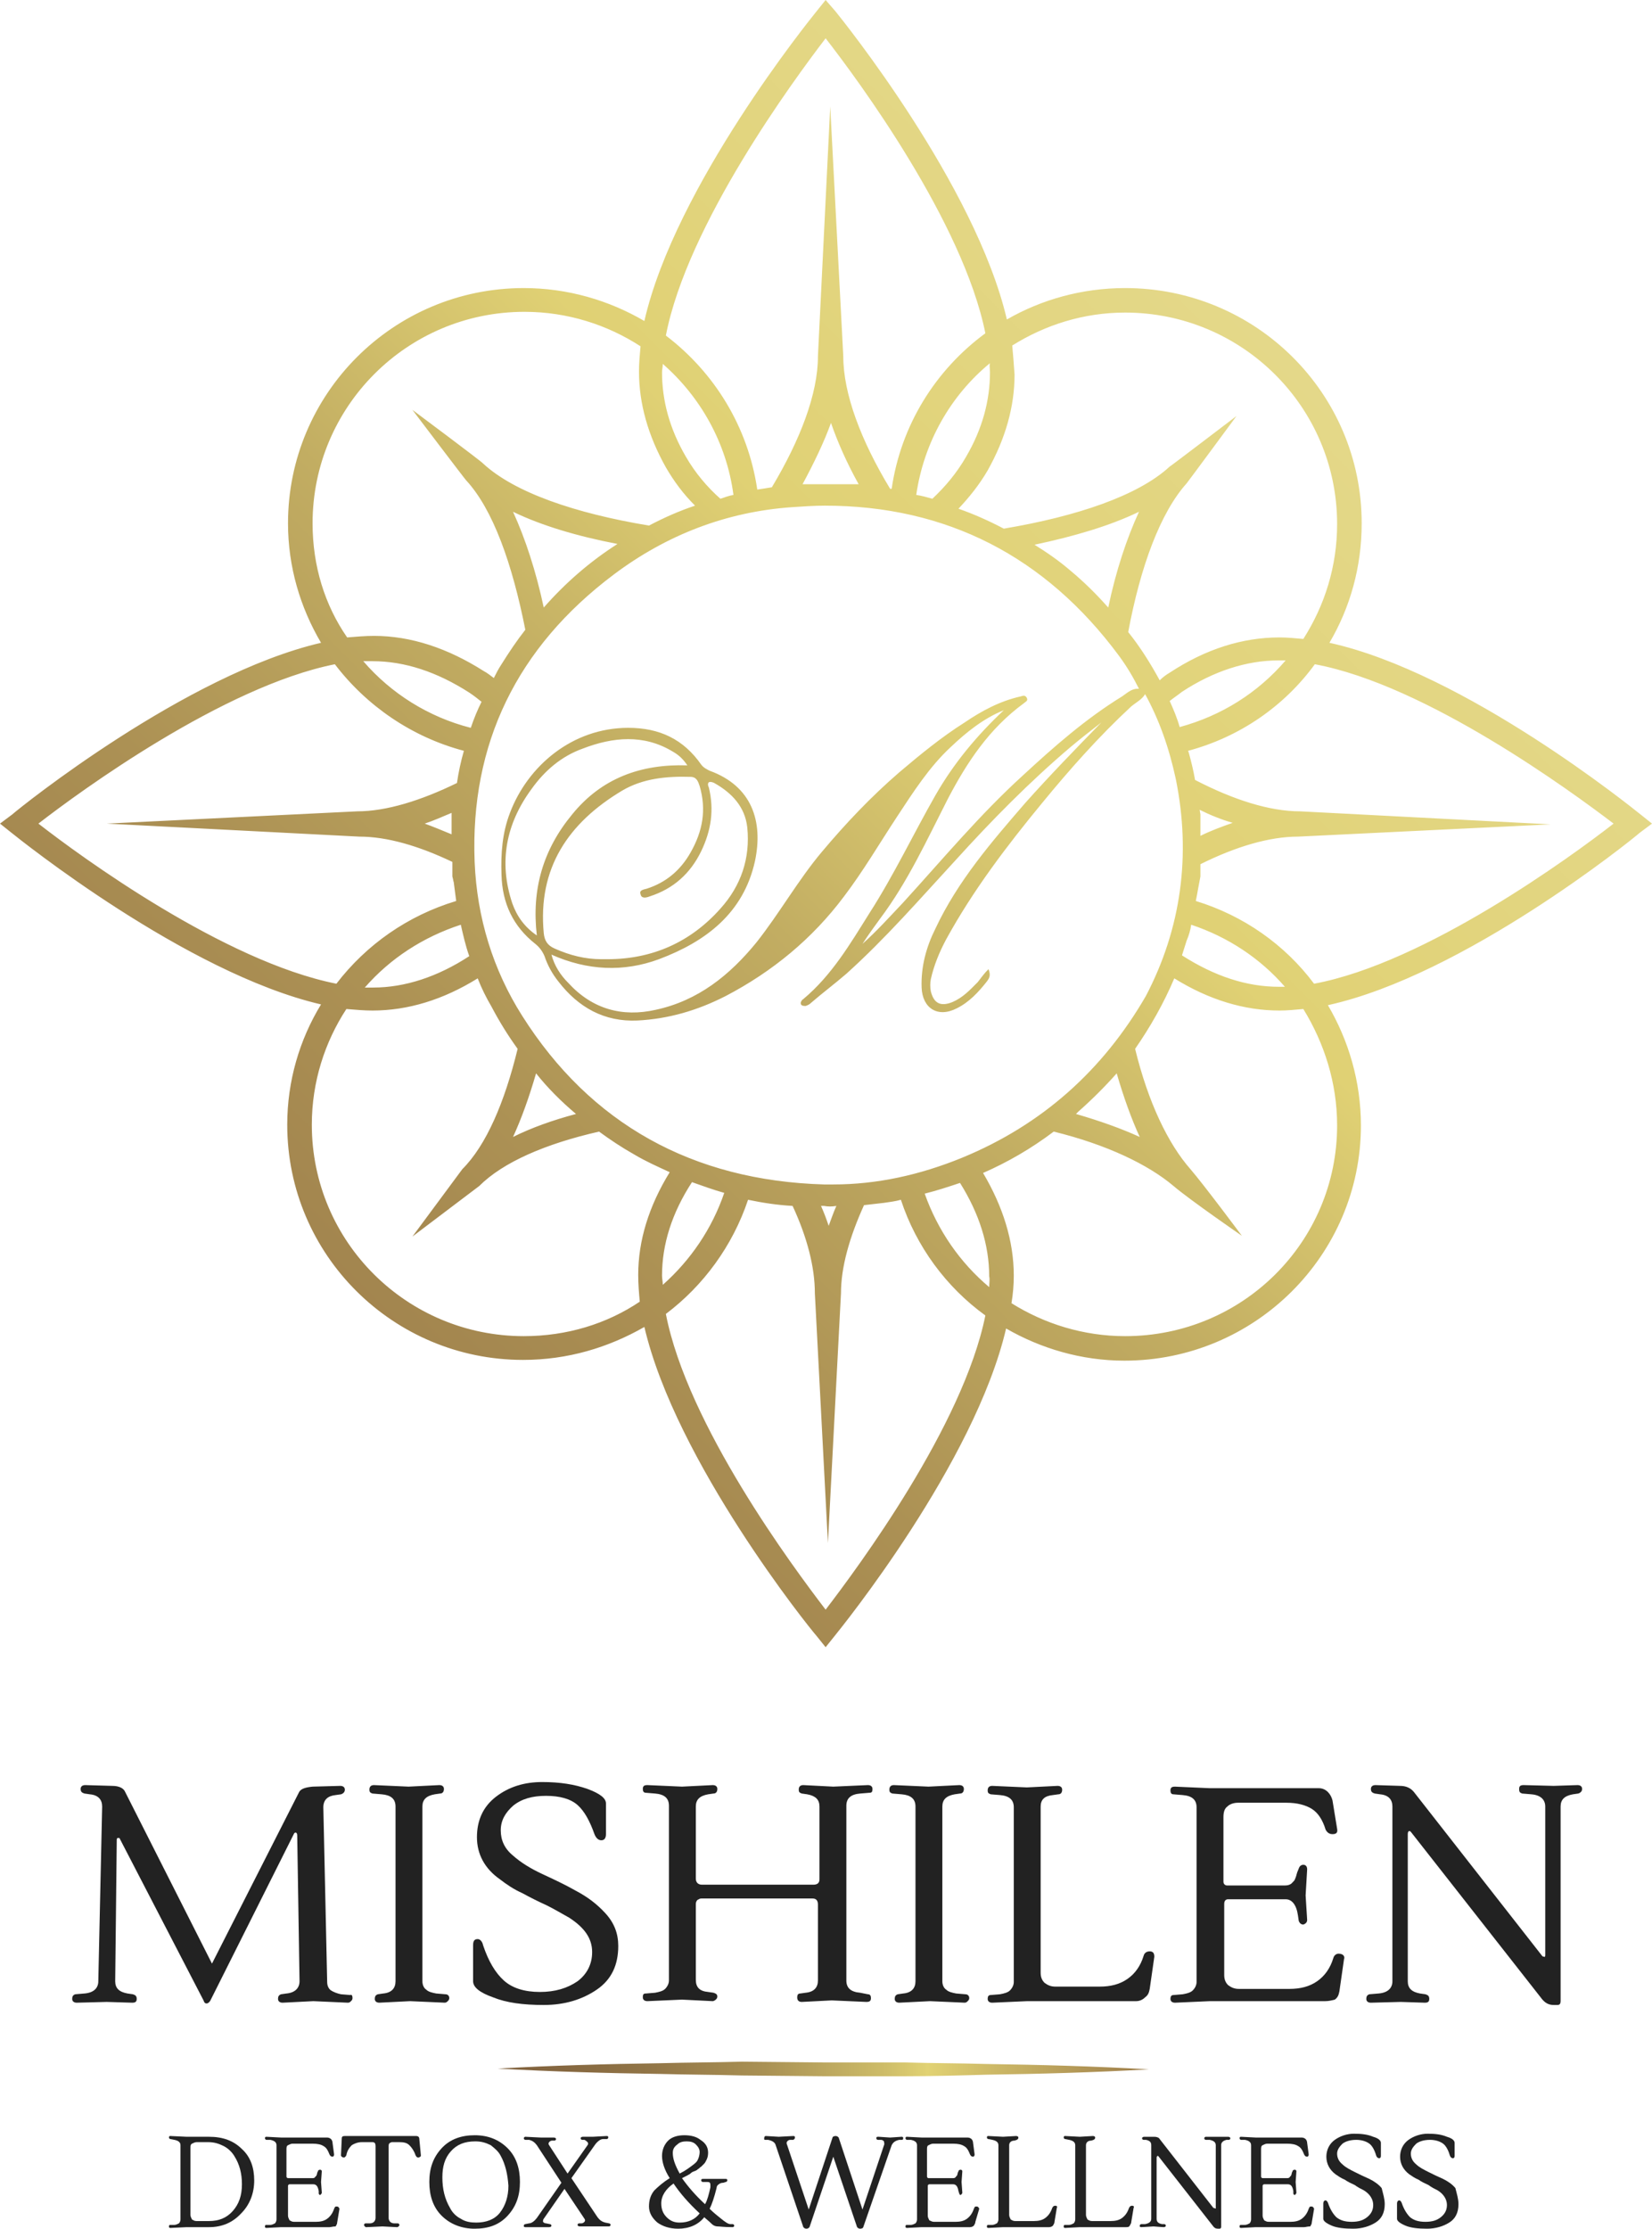 <svg width="109" height="147" viewBox="0 0 109 147" fill="none" xmlns="http://www.w3.org/2000/svg">
<path d="M23.259 131.789C23.259 131.89 23.209 131.941 23.158 131.991C23.108 132.042 23.057 132.093 22.955 132.093L20.675 131.991L18.648 132.093C18.445 132.093 18.344 131.991 18.344 131.84C18.344 131.688 18.395 131.587 18.547 131.537L18.901 131.486C19.459 131.436 19.763 131.132 19.763 130.678L19.611 121.076C19.611 120.925 19.56 120.874 19.51 120.874C19.459 120.874 19.459 120.874 19.408 120.925L13.885 131.941C13.834 132.042 13.733 132.143 13.631 132.143C13.53 132.143 13.479 132.093 13.429 131.941L7.905 121.279C7.905 121.228 7.855 121.228 7.804 121.228C7.703 121.228 7.703 121.279 7.703 121.43L7.601 130.678C7.601 131.132 7.855 131.385 8.412 131.486L8.767 131.537C8.919 131.587 9.02 131.638 9.02 131.84C9.02 132.042 8.919 132.093 8.716 132.093L7.044 132.042L5.067 132.093C4.865 132.093 4.763 131.991 4.763 131.84C4.763 131.688 4.814 131.587 4.966 131.537L5.574 131.486C6.182 131.436 6.486 131.132 6.486 130.678L6.74 119.156C6.74 118.701 6.486 118.398 5.929 118.348L5.574 118.297C5.422 118.247 5.321 118.196 5.321 117.994C5.321 117.842 5.422 117.741 5.625 117.741L7.398 117.792C7.855 117.792 8.159 117.943 8.26 118.196L13.986 129.515L19.712 118.247C19.814 117.994 20.118 117.893 20.624 117.842L22.449 117.792C22.651 117.792 22.753 117.893 22.753 118.044C22.753 118.196 22.651 118.297 22.499 118.348L22.145 118.398C21.638 118.449 21.334 118.701 21.334 119.207L21.587 130.728C21.587 130.981 21.689 131.183 21.841 131.284C21.993 131.385 22.246 131.486 22.499 131.537L23.108 131.587C23.209 131.537 23.259 131.638 23.259 131.789Z" fill="#222222"/>
<path d="M25.033 132.092C24.83 132.092 24.729 131.991 24.729 131.84C24.729 131.688 24.78 131.587 24.932 131.537L25.286 131.486C25.844 131.436 26.097 131.132 26.097 130.678V119.156C26.097 118.651 25.793 118.398 25.185 118.348L24.577 118.297C24.425 118.247 24.374 118.196 24.374 118.044C24.374 117.842 24.476 117.741 24.678 117.741L26.959 117.842L28.986 117.741C29.188 117.741 29.29 117.842 29.29 117.994C29.29 118.196 29.188 118.297 29.036 118.297L28.682 118.348C28.124 118.449 27.871 118.701 27.871 119.156V130.678C27.871 130.93 27.972 131.132 28.124 131.233C28.276 131.385 28.529 131.436 28.783 131.486L29.391 131.537C29.543 131.537 29.644 131.638 29.644 131.789C29.644 131.89 29.594 131.941 29.543 131.991C29.492 132.042 29.442 132.092 29.34 132.092L27.06 131.991L25.033 132.092Z" fill="#222222"/>
<path d="M40.793 128.353C40.793 129.616 40.337 130.577 39.374 131.233C38.411 131.89 37.246 132.244 35.877 132.244C34.509 132.244 33.394 132.093 32.533 131.739C31.671 131.436 31.215 131.082 31.215 130.678V128.303C31.215 127.999 31.317 127.898 31.519 127.898C31.671 127.898 31.823 128.05 31.874 128.303C32.229 129.364 32.685 130.122 33.242 130.627C33.8 131.132 34.611 131.385 35.624 131.385C36.638 131.385 37.448 131.132 38.107 130.678C38.715 130.223 39.07 129.566 39.07 128.757C39.07 127.848 38.563 127.14 37.55 126.483C37.093 126.231 36.587 125.928 36.08 125.675C35.523 125.422 35.016 125.17 34.459 124.866C33.901 124.614 33.445 124.31 32.989 123.957C31.975 123.249 31.469 122.289 31.469 121.177C31.469 120.066 31.874 119.156 32.736 118.499C33.597 117.842 34.611 117.539 35.776 117.539C36.941 117.539 37.904 117.691 38.766 117.994C39.577 118.297 39.982 118.6 39.982 118.954V120.975C39.982 121.228 39.881 121.38 39.678 121.38C39.475 121.38 39.323 121.228 39.222 120.975C38.918 120.116 38.563 119.459 38.107 119.055C37.651 118.651 36.941 118.449 36.029 118.449C35.117 118.449 34.408 118.651 33.85 119.106C33.344 119.56 33.04 120.066 33.04 120.723C33.04 121.38 33.293 121.935 33.85 122.39C34.357 122.845 35.016 123.249 35.776 123.603C36.536 123.957 37.296 124.31 38.006 124.715C38.766 125.119 39.374 125.574 39.931 126.18C40.539 126.837 40.793 127.545 40.793 128.353Z" fill="#222222"/>
<path d="M57.262 131.537C57.414 131.537 57.465 131.638 57.465 131.789C57.465 131.991 57.363 132.042 57.16 132.042L54.88 131.941L52.904 132.042C52.701 132.042 52.6 131.941 52.6 131.739C52.6 131.587 52.651 131.486 52.803 131.486L53.157 131.436C53.715 131.385 53.968 131.082 53.968 130.627V125.624C53.968 125.372 53.867 125.22 53.613 125.22H46.266C46.164 125.22 46.114 125.271 46.012 125.321C45.962 125.372 45.911 125.473 45.911 125.574V130.577C45.911 131.082 46.164 131.335 46.722 131.385L47.076 131.436C47.228 131.486 47.33 131.537 47.33 131.688C47.33 131.789 47.279 131.84 47.228 131.89C47.178 131.941 47.076 131.991 47.026 131.991L44.999 131.89L42.718 131.991C42.516 131.991 42.414 131.89 42.414 131.739C42.414 131.537 42.465 131.486 42.617 131.486L43.225 131.436C43.478 131.385 43.732 131.335 43.884 131.183C44.036 131.031 44.137 130.829 44.137 130.627V119.106C44.137 118.6 43.833 118.348 43.225 118.297L42.617 118.247C42.465 118.247 42.414 118.145 42.414 117.994C42.414 117.792 42.516 117.741 42.718 117.741L44.999 117.842L47.026 117.741C47.228 117.741 47.33 117.842 47.33 117.994C47.33 118.196 47.228 118.297 47.076 118.297L46.722 118.348C46.164 118.449 45.911 118.701 45.911 119.156V123.906C45.911 124.159 46.063 124.31 46.316 124.31H53.664C53.917 124.31 54.069 124.209 54.069 123.957V119.156C54.069 118.701 53.816 118.449 53.259 118.348L52.904 118.297C52.752 118.247 52.701 118.196 52.701 118.044C52.701 117.842 52.803 117.741 53.005 117.741L54.981 117.842L57.262 117.741C57.465 117.741 57.566 117.842 57.566 117.994C57.566 118.196 57.515 118.247 57.363 118.247L56.755 118.297C56.147 118.348 55.843 118.6 55.843 119.106V130.627C55.843 131.132 56.147 131.385 56.755 131.436L57.262 131.537Z" fill="#222222"/>
<path d="M59.339 132.092C59.137 132.092 59.035 131.991 59.035 131.84C59.035 131.688 59.086 131.587 59.238 131.537L59.593 131.486C60.15 131.436 60.404 131.132 60.404 130.678V119.156C60.404 118.651 60.099 118.398 59.491 118.348L58.883 118.297C58.731 118.247 58.681 118.196 58.681 118.044C58.681 117.842 58.782 117.741 58.985 117.741L61.265 117.842L63.292 117.741C63.495 117.741 63.596 117.842 63.596 117.994C63.596 118.196 63.495 118.297 63.343 118.297L62.988 118.348C62.431 118.449 62.177 118.701 62.177 119.156V130.678C62.177 130.93 62.279 131.132 62.431 131.233C62.583 131.385 62.836 131.436 63.089 131.486L63.697 131.537C63.849 131.537 63.951 131.638 63.951 131.789C63.951 131.89 63.9 131.941 63.849 131.991C63.799 132.042 63.748 132.092 63.647 132.092L61.366 131.991L59.339 132.092Z" fill="#222222"/>
<path d="M68.663 119.156V130.122C68.663 130.425 68.765 130.627 68.917 130.779C69.12 130.931 69.322 131.032 69.626 131.032H72.565C73.275 131.032 73.883 130.88 74.39 130.526C74.896 130.173 75.251 129.667 75.454 129.01C75.504 128.808 75.656 128.707 75.859 128.707C76.062 128.707 76.163 128.808 76.163 129.061L75.859 131.183C75.809 131.436 75.758 131.587 75.555 131.739C75.403 131.891 75.201 131.992 74.947 131.992H67.751L65.471 132.093C65.268 132.093 65.167 131.992 65.167 131.84C65.167 131.689 65.218 131.587 65.37 131.587L65.978 131.537C66.231 131.486 66.484 131.436 66.636 131.284C66.789 131.133 66.89 130.931 66.89 130.728V119.207C66.89 118.702 66.586 118.449 65.978 118.398L65.37 118.348C65.218 118.297 65.167 118.247 65.167 118.095C65.167 117.893 65.268 117.792 65.471 117.792L67.751 117.893L69.778 117.792C69.981 117.792 70.082 117.893 70.082 118.045C70.082 118.247 69.981 118.348 69.829 118.348L69.474 118.398C68.917 118.449 68.663 118.702 68.663 119.156Z" fill="#222222"/>
<path d="M87.413 131.992H79.812L77.531 132.093C77.329 132.093 77.227 131.992 77.227 131.84C77.227 131.689 77.278 131.588 77.43 131.588L78.038 131.537C78.291 131.487 78.545 131.436 78.697 131.284C78.849 131.133 78.95 130.931 78.95 130.729V119.207C78.95 118.702 78.646 118.449 78.038 118.399L77.43 118.348C77.278 118.348 77.227 118.247 77.227 118.095C77.227 117.893 77.329 117.843 77.531 117.843L79.812 117.944H87.007C87.261 117.944 87.463 118.045 87.615 118.197C87.767 118.348 87.869 118.55 87.919 118.752L88.224 120.622C88.274 120.875 88.173 120.976 87.919 120.976C87.717 120.976 87.565 120.875 87.463 120.673C87.261 120.016 86.957 119.561 86.551 119.308C86.146 119.056 85.588 118.904 84.879 118.904H81.687C81.383 118.904 81.129 119.005 80.977 119.157C80.775 119.308 80.724 119.561 80.724 119.864V124.109C80.724 124.26 80.825 124.362 80.977 124.362H84.778C84.98 124.362 85.132 124.311 85.234 124.21C85.335 124.109 85.436 124.008 85.436 123.957C85.487 123.856 85.538 123.705 85.588 123.502L85.69 123.25C85.74 123.098 85.842 122.997 85.994 122.997C86.146 122.997 86.247 123.098 86.247 123.3L86.146 125.018L86.247 126.635C86.247 126.787 86.146 126.888 85.994 126.939C85.842 126.939 85.74 126.838 85.69 126.686L85.639 126.332C85.538 125.625 85.234 125.271 84.828 125.271H81.028C80.876 125.271 80.775 125.372 80.775 125.574V130.274C80.775 130.577 80.876 130.779 81.028 130.931C81.231 131.082 81.433 131.183 81.737 131.183H85.082C85.791 131.183 86.399 131.032 86.906 130.678C87.413 130.324 87.767 129.819 87.97 129.162C88.021 128.96 88.173 128.859 88.325 128.859C88.477 128.859 88.578 128.909 88.629 128.96C88.68 129.011 88.73 129.112 88.68 129.213L88.376 131.335C88.325 131.588 88.274 131.739 88.072 131.891C87.869 131.941 87.666 131.992 87.413 131.992Z" fill="#222222"/>
<path d="M101.956 128.959V119.156C101.956 118.701 101.652 118.398 101.044 118.348L100.436 118.297C100.284 118.247 100.233 118.196 100.233 117.994C100.233 117.792 100.335 117.741 100.537 117.741L102.514 117.792L104.085 117.741C104.287 117.741 104.389 117.842 104.389 117.994C104.389 118.145 104.287 118.247 104.135 118.297L103.78 118.348C103.223 118.449 102.97 118.701 102.97 119.156V131.991C102.97 132.143 102.919 132.244 102.767 132.244H102.514C102.159 132.244 101.906 132.093 101.652 131.739L93.088 120.824C93.038 120.773 93.038 120.773 92.987 120.773C92.936 120.773 92.886 120.824 92.886 120.975V130.678C92.886 131.132 93.139 131.385 93.696 131.486L94.051 131.537C94.203 131.587 94.304 131.638 94.304 131.84C94.304 132.042 94.203 132.093 94 132.093L92.43 132.042L90.453 132.093C90.251 132.093 90.149 131.991 90.149 131.84C90.149 131.688 90.2 131.587 90.352 131.537L90.96 131.486C91.568 131.436 91.872 131.132 91.872 130.678V119.156C91.872 118.701 91.619 118.398 91.061 118.348L90.707 118.297C90.555 118.247 90.453 118.196 90.453 117.994C90.453 117.842 90.555 117.741 90.757 117.741L92.379 117.792C92.784 117.792 93.088 117.943 93.291 118.196L101.754 129.01C101.804 129.061 101.855 129.061 101.906 129.061C101.906 129.111 101.956 129.061 101.956 128.959Z" fill="#222222"/>
<path d="M15.456 142.2C15.303 141.947 15.05 141.694 14.746 141.543C14.442 141.391 14.138 141.29 13.733 141.29H12.973C12.871 141.29 12.77 141.341 12.668 141.391C12.567 141.442 12.567 141.543 12.567 141.694V146.091C12.567 146.192 12.618 146.293 12.668 146.394C12.77 146.444 12.82 146.495 12.973 146.495H13.783C14.442 146.495 14.949 146.293 15.354 145.838C15.759 145.383 15.962 144.827 15.962 144.069C15.962 143.362 15.81 142.755 15.456 142.2ZM15.962 141.745C16.52 142.25 16.773 142.958 16.773 143.817C16.773 144.676 16.469 145.434 15.912 145.99C15.354 146.596 14.645 146.899 13.783 146.899H12.314L11.249 146.95C11.148 146.95 11.148 146.899 11.148 146.849C11.148 146.748 11.199 146.748 11.249 146.748H11.503C11.604 146.748 11.706 146.697 11.807 146.646C11.858 146.596 11.908 146.495 11.908 146.394V141.492C11.908 141.29 11.756 141.189 11.503 141.138L11.249 141.088C11.199 141.088 11.148 141.037 11.148 140.987C11.148 140.886 11.199 140.886 11.249 140.886L12.314 140.936H13.783C14.695 140.936 15.405 141.189 15.962 141.745Z" fill="#222222"/>
<path d="M21.739 146.899H18.547L17.584 146.95C17.483 146.95 17.483 146.899 17.483 146.849C17.483 146.748 17.533 146.748 17.584 146.748H17.837C17.939 146.748 18.04 146.697 18.141 146.647C18.192 146.596 18.243 146.495 18.243 146.394V141.492C18.243 141.29 18.091 141.189 17.837 141.139H17.584C17.533 141.139 17.483 141.088 17.483 141.038C17.483 140.937 17.533 140.937 17.584 140.937L18.547 140.987H21.587C21.689 140.987 21.79 141.038 21.841 141.088C21.891 141.139 21.942 141.24 21.942 141.341L22.043 142.099C22.043 142.2 21.993 142.25 21.942 142.25C21.841 142.25 21.79 142.2 21.739 142.099C21.638 141.846 21.537 141.644 21.334 141.543C21.182 141.442 20.928 141.391 20.625 141.391H19.307C19.206 141.391 19.104 141.442 19.003 141.492C18.901 141.543 18.901 141.644 18.901 141.796V143.564C18.901 143.615 18.952 143.665 19.003 143.665H20.574C20.675 143.665 20.726 143.665 20.776 143.615C20.827 143.564 20.827 143.514 20.878 143.514C20.878 143.463 20.928 143.413 20.928 143.312L20.979 143.21C20.979 143.16 21.03 143.109 21.131 143.109C21.182 143.109 21.233 143.16 21.233 143.21L21.182 143.918L21.233 144.625C21.233 144.676 21.182 144.726 21.131 144.777C21.081 144.777 21.03 144.726 21.03 144.676V144.524C20.979 144.221 20.878 144.07 20.675 144.07H19.104C19.054 144.07 19.003 144.12 19.003 144.171V146.141C19.003 146.242 19.054 146.344 19.104 146.445C19.206 146.495 19.256 146.546 19.408 146.546H20.827C21.131 146.546 21.385 146.495 21.587 146.344C21.79 146.192 21.942 145.99 22.043 145.687C22.094 145.586 22.094 145.535 22.195 145.535C22.246 145.535 22.297 145.535 22.347 145.586C22.347 145.636 22.398 145.636 22.398 145.687L22.246 146.596C22.246 146.697 22.195 146.748 22.145 146.849C21.942 146.849 21.841 146.899 21.739 146.899Z" fill="#222222"/>
<path d="M25.641 141.543V146.293C25.641 146.394 25.692 146.495 25.742 146.545C25.793 146.596 25.894 146.646 25.996 146.646H26.249C26.3 146.646 26.351 146.697 26.351 146.748C26.351 146.798 26.351 146.798 26.3 146.849C26.3 146.849 26.249 146.899 26.198 146.899L25.236 146.849L24.172 146.899C24.121 146.899 24.121 146.899 24.07 146.849C24.07 146.849 24.02 146.798 24.02 146.748C24.02 146.697 24.07 146.646 24.121 146.646H24.425C24.526 146.646 24.628 146.596 24.678 146.545C24.729 146.495 24.78 146.394 24.78 146.293V141.543C24.78 141.391 24.729 141.29 24.577 141.29H23.867C23.614 141.29 23.361 141.391 23.209 141.492C23.057 141.644 22.905 141.846 22.854 142.149C22.803 142.25 22.753 142.301 22.702 142.301C22.651 142.301 22.601 142.301 22.55 142.25C22.499 142.2 22.499 142.2 22.499 142.149L22.55 141.037C22.55 140.936 22.601 140.886 22.753 140.886H27.465C27.567 140.886 27.668 140.936 27.668 141.088L27.769 142.149C27.769 142.2 27.769 142.25 27.719 142.25C27.668 142.301 27.668 142.301 27.567 142.301C27.516 142.301 27.465 142.25 27.415 142.149C27.313 141.846 27.161 141.644 27.009 141.492C26.857 141.341 26.654 141.29 26.351 141.29H25.844C25.692 141.341 25.641 141.391 25.641 141.543Z" fill="#222222"/>
<path d="M33.04 142.199C32.888 141.896 32.634 141.694 32.381 141.492C32.077 141.34 31.773 141.239 31.367 141.239C30.658 141.239 30.151 141.441 29.746 141.896C29.34 142.351 29.188 142.907 29.188 143.614C29.188 144.372 29.34 145.029 29.695 145.636C29.847 145.939 30.101 146.191 30.404 146.343C30.709 146.545 31.063 146.596 31.418 146.596C32.077 146.596 32.634 146.394 32.989 145.939C33.344 145.484 33.546 144.878 33.546 144.17C33.496 143.412 33.344 142.755 33.04 142.199ZM31.317 140.835C32.229 140.835 32.938 141.138 33.496 141.694C34.053 142.25 34.306 143.008 34.306 143.917C34.306 144.827 34.053 145.535 33.496 146.141C32.938 146.747 32.229 147 31.317 147C30.455 147 29.695 146.697 29.138 146.141C28.58 145.585 28.327 144.827 28.327 143.917C28.327 143.008 28.58 142.3 29.138 141.694C29.695 141.088 30.455 140.835 31.317 140.835Z" fill="#222222"/>
<path d="M36.283 146.697C36.333 146.697 36.384 146.748 36.384 146.798C36.384 146.849 36.333 146.899 36.232 146.899H35.573H34.661C34.56 146.899 34.56 146.849 34.56 146.798C34.56 146.748 34.611 146.697 34.661 146.697L34.914 146.646C35.067 146.646 35.269 146.495 35.421 146.293L37.043 143.968L35.421 141.492C35.269 141.29 35.117 141.189 34.914 141.138H34.661C34.611 141.138 34.56 141.088 34.56 141.037C34.56 140.987 34.611 140.936 34.661 140.936L35.675 140.987H36.536C36.638 140.987 36.688 141.037 36.688 141.088C36.688 141.138 36.638 141.189 36.587 141.189H36.435C36.333 141.189 36.283 141.239 36.232 141.29C36.181 141.341 36.181 141.442 36.232 141.492L37.448 143.362L38.766 141.492C38.816 141.442 38.816 141.341 38.766 141.29C38.715 141.239 38.664 141.189 38.563 141.138H38.411C38.36 141.138 38.31 141.088 38.31 141.037C38.31 140.987 38.36 140.936 38.462 140.936H39.12L40.033 140.886C40.134 140.886 40.134 140.936 40.134 140.987C40.134 141.037 40.083 141.088 40.033 141.088H39.779C39.627 141.088 39.425 141.239 39.273 141.442L37.702 143.665L39.425 146.242C39.577 146.444 39.729 146.545 39.931 146.596L40.185 146.646C40.235 146.646 40.286 146.697 40.286 146.748C40.286 146.798 40.235 146.849 40.185 146.849H39.171H38.259C38.158 146.849 38.107 146.798 38.107 146.748C38.107 146.697 38.158 146.646 38.208 146.646H38.36C38.462 146.646 38.512 146.596 38.563 146.545C38.614 146.495 38.614 146.394 38.563 146.343L37.245 144.373L35.877 146.343C35.827 146.394 35.827 146.495 35.827 146.545C35.877 146.596 35.928 146.646 36.029 146.646L36.283 146.697Z" fill="#222222"/>
<path d="M44.391 141.997C44.391 142.401 44.542 142.806 44.846 143.362C45.252 143.159 45.505 142.957 45.708 142.806C45.911 142.654 46.012 142.553 46.063 142.401C46.113 142.3 46.164 142.098 46.164 141.947C46.164 141.745 46.063 141.593 45.911 141.441C45.759 141.29 45.556 141.239 45.303 141.239C45.049 141.239 44.846 141.29 44.694 141.441C44.492 141.593 44.391 141.745 44.391 141.997ZM43.63 145.332C43.63 145.686 43.732 145.989 43.985 146.242C44.239 146.495 44.492 146.596 44.846 146.596C45.404 146.596 45.86 146.394 46.164 145.989C45.404 145.282 44.846 144.625 44.441 144.019C43.934 144.372 43.63 144.827 43.63 145.332ZM46.721 141.997C46.721 142.199 46.671 142.351 46.62 142.452C46.569 142.553 46.519 142.654 46.468 142.705C46.417 142.755 46.367 142.806 46.265 142.907C46.164 142.957 46.113 143.058 46.063 143.058C46.012 143.109 45.961 143.159 45.809 143.21C45.657 143.261 45.607 143.311 45.556 143.362C45.505 143.412 45.303 143.513 44.999 143.665C45.353 144.17 45.86 144.777 46.519 145.383C46.671 145.13 46.772 144.726 46.873 144.271C46.873 144.221 46.873 144.17 46.873 144.12C46.873 143.968 46.823 143.917 46.671 143.917H46.367C46.316 143.917 46.265 143.867 46.265 143.816C46.265 143.715 46.316 143.715 46.417 143.715H47.178H47.887C47.988 143.715 47.988 143.766 47.988 143.816C47.988 143.867 47.938 143.917 47.887 143.917L47.735 143.968C47.583 143.968 47.482 144.019 47.431 144.069C47.33 144.12 47.279 144.221 47.279 144.322C47.127 144.928 46.975 145.383 46.823 145.686C47.076 145.939 47.33 146.141 47.583 146.343C47.836 146.545 48.039 146.697 48.191 146.697H48.343C48.394 146.697 48.444 146.747 48.444 146.798C48.444 146.848 48.394 146.899 48.343 146.899C47.786 146.899 47.482 146.848 47.33 146.848C47.228 146.848 47.076 146.798 46.975 146.697C46.772 146.495 46.569 146.343 46.468 146.242C46.063 146.747 45.455 147 44.745 147C44.188 147 43.732 146.848 43.377 146.596C43.022 146.292 42.82 145.939 42.82 145.534C42.82 145.13 42.921 144.777 43.174 144.473C43.428 144.221 43.782 143.917 44.188 143.665C43.833 143.109 43.681 142.604 43.681 142.199C43.681 141.795 43.833 141.441 44.086 141.189C44.34 140.936 44.745 140.835 45.151 140.835C45.607 140.835 45.961 140.936 46.215 141.138C46.62 141.391 46.721 141.694 46.721 141.997Z" fill="#222222"/>
<path d="M53.208 147C53.106 147 53.056 146.95 53.005 146.899L51.181 141.492C51.13 141.29 50.927 141.189 50.674 141.138H50.471C50.471 141.138 50.421 141.138 50.421 141.088V141.037C50.421 140.936 50.471 140.886 50.522 140.886L51.383 140.936L52.346 140.886C52.448 140.886 52.448 140.936 52.448 140.987C52.448 141.088 52.397 141.088 52.346 141.138H52.144C52.042 141.138 51.992 141.189 51.941 141.239C51.89 141.29 51.89 141.391 51.941 141.492L53.36 145.737L54.931 140.987C54.931 140.936 55.032 140.886 55.133 140.886C55.235 140.886 55.285 140.936 55.336 140.987L56.907 145.737L58.326 141.492C58.377 141.391 58.326 141.341 58.326 141.239C58.275 141.189 58.224 141.138 58.123 141.138H57.92C57.87 141.138 57.819 141.088 57.819 141.037C57.819 140.936 57.87 140.936 57.971 140.936L58.731 140.987L59.491 140.936C59.593 140.936 59.593 140.987 59.593 141.037C59.593 141.138 59.542 141.138 59.491 141.138H59.339C59.086 141.189 58.934 141.29 58.833 141.492L56.958 146.899C56.958 146.95 56.856 147 56.755 147C56.654 147 56.603 146.95 56.552 146.899L54.981 142.25L53.41 146.899C53.36 146.95 53.309 147 53.208 147Z" fill="#222222"/>
<path d="M64.001 146.899H60.809L59.846 146.95C59.745 146.95 59.745 146.899 59.745 146.849C59.745 146.748 59.795 146.748 59.846 146.748H60.1C60.201 146.748 60.302 146.697 60.404 146.647C60.454 146.596 60.505 146.495 60.505 146.394V141.492C60.505 141.29 60.353 141.189 60.1 141.139H59.846C59.795 141.139 59.745 141.088 59.745 141.038C59.745 140.937 59.795 140.937 59.846 140.937L60.809 140.987H63.849C63.951 140.987 64.052 141.038 64.103 141.088C64.153 141.139 64.204 141.24 64.204 141.341L64.305 142.099C64.305 142.2 64.255 142.25 64.204 142.25C64.103 142.25 64.052 142.2 64.001 142.099C63.9 141.846 63.799 141.644 63.596 141.543C63.444 141.442 63.191 141.391 62.887 141.391H61.569C61.468 141.391 61.366 141.442 61.265 141.492C61.164 141.543 61.164 141.644 61.164 141.796V143.564C61.164 143.615 61.214 143.665 61.265 143.665H62.836C62.937 143.665 62.988 143.665 63.039 143.615C63.089 143.564 63.089 143.514 63.14 143.514C63.14 143.463 63.191 143.413 63.191 143.312L63.241 143.21C63.241 143.16 63.292 143.109 63.393 143.109C63.444 143.109 63.495 143.16 63.495 143.21L63.444 143.918L63.495 144.625C63.495 144.676 63.444 144.726 63.393 144.777C63.343 144.777 63.292 144.726 63.292 144.676L63.241 144.524C63.191 144.221 63.089 144.07 62.887 144.07H61.316C61.265 144.07 61.214 144.12 61.214 144.171V146.141C61.214 146.242 61.265 146.344 61.316 146.445C61.417 146.495 61.519 146.546 61.62 146.546H63.039C63.343 146.546 63.596 146.495 63.799 146.344C64.001 146.192 64.153 145.99 64.255 145.687C64.305 145.586 64.305 145.535 64.407 145.535C64.458 145.535 64.508 145.535 64.559 145.586C64.559 145.636 64.61 145.636 64.61 145.687L64.356 146.546C64.356 146.647 64.305 146.697 64.255 146.798C64.204 146.849 64.103 146.899 64.001 146.899Z" fill="#222222"/>
<path d="M66.586 141.492V146.091C66.586 146.192 66.636 146.293 66.687 146.394C66.788 146.444 66.839 146.495 66.991 146.495H68.207C68.511 146.495 68.765 146.444 68.967 146.293C69.17 146.141 69.322 145.939 69.424 145.636C69.474 145.535 69.525 145.484 69.626 145.484C69.728 145.484 69.778 145.535 69.728 145.636L69.576 146.545C69.576 146.646 69.525 146.697 69.474 146.798C69.424 146.849 69.322 146.899 69.221 146.899H66.18L65.218 146.95C65.116 146.95 65.116 146.899 65.116 146.849C65.116 146.748 65.167 146.748 65.218 146.748H65.471C65.572 146.748 65.674 146.697 65.775 146.646C65.826 146.596 65.876 146.495 65.876 146.394V141.492C65.876 141.29 65.724 141.189 65.471 141.138L65.218 141.088C65.167 141.088 65.116 141.037 65.116 140.987C65.116 140.886 65.167 140.886 65.218 140.886L66.18 140.936L67.042 140.886C67.143 140.886 67.194 140.936 67.194 140.987C67.194 141.088 67.143 141.088 67.093 141.138L66.941 141.189C66.687 141.189 66.586 141.341 66.586 141.492Z" fill="#222222"/>
<path d="M71.653 141.492V146.091C71.653 146.192 71.704 146.293 71.754 146.394C71.856 146.444 71.906 146.495 72.058 146.495H73.275C73.579 146.495 73.832 146.444 74.035 146.293C74.237 146.141 74.389 145.939 74.491 145.636C74.542 145.535 74.592 145.484 74.694 145.484C74.795 145.484 74.846 145.535 74.795 145.636L74.643 146.545C74.643 146.646 74.592 146.697 74.542 146.798C74.491 146.899 74.389 146.899 74.288 146.899H71.248L70.285 146.95C70.184 146.95 70.184 146.899 70.184 146.849C70.184 146.748 70.234 146.748 70.285 146.748H70.538C70.64 146.748 70.741 146.697 70.842 146.646C70.893 146.596 70.944 146.495 70.944 146.394V141.492C70.944 141.29 70.792 141.189 70.538 141.138L70.285 141.088C70.234 141.088 70.184 141.037 70.184 140.987C70.184 140.886 70.234 140.886 70.285 140.886L71.248 140.936L72.109 140.886C72.211 140.886 72.261 140.936 72.261 140.987C72.261 141.088 72.211 141.088 72.16 141.138L72.008 141.189C71.754 141.189 71.653 141.341 71.653 141.492Z" fill="#222222"/>
<path d="M80.217 145.636V141.492C80.217 141.29 80.065 141.189 79.812 141.139H79.558C79.508 141.139 79.457 141.088 79.457 141.038C79.457 140.987 79.508 140.937 79.558 140.937H80.369H81.028C81.129 140.937 81.18 140.987 81.18 141.038C81.18 141.088 81.129 141.139 81.079 141.139H80.927C80.724 141.189 80.572 141.29 80.572 141.492V146.899C80.572 146.95 80.521 147 80.471 147H80.369C80.217 147 80.116 146.95 80.014 146.798L76.417 142.2H76.366C76.366 142.2 76.315 142.25 76.315 142.301V146.344C76.315 146.546 76.417 146.647 76.67 146.697H76.822C76.873 146.697 76.923 146.748 76.923 146.798C76.923 146.849 76.873 146.899 76.771 146.899L76.113 146.849L75.302 146.899C75.2 146.899 75.2 146.849 75.2 146.798C75.2 146.748 75.251 146.697 75.302 146.697H75.555C75.808 146.647 75.96 146.546 75.96 146.344V141.492C75.96 141.29 75.859 141.189 75.606 141.139H75.454C75.403 141.139 75.353 141.088 75.353 141.038C75.353 140.987 75.403 140.937 75.504 140.937H76.163C76.315 140.937 76.467 140.987 76.518 141.088L80.065 145.636H80.116C80.217 145.687 80.217 145.687 80.217 145.636Z" fill="#222222"/>
<path d="M86.045 146.899H82.852L81.889 146.95C81.788 146.95 81.788 146.899 81.788 146.849C81.788 146.748 81.839 146.748 81.889 146.748H82.143C82.244 146.748 82.346 146.697 82.447 146.647C82.498 146.596 82.548 146.495 82.548 146.394V141.492C82.548 141.29 82.396 141.189 82.143 141.139H81.889C81.839 141.139 81.788 141.088 81.788 141.038C81.788 140.937 81.839 140.937 81.889 140.937L82.852 140.987H85.893C85.994 140.987 86.095 141.038 86.146 141.088C86.197 141.139 86.247 141.24 86.247 141.341L86.349 142.099C86.349 142.2 86.298 142.25 86.247 142.25C86.146 142.25 86.095 142.2 86.045 142.099C85.943 141.846 85.842 141.644 85.639 141.543C85.487 141.442 85.234 141.391 84.93 141.391H83.612C83.511 141.391 83.41 141.442 83.308 141.492C83.207 141.543 83.207 141.644 83.207 141.796V143.564C83.207 143.615 83.258 143.665 83.308 143.665H84.879C84.981 143.665 85.031 143.665 85.082 143.615C85.133 143.564 85.133 143.514 85.183 143.514C85.183 143.463 85.234 143.413 85.234 143.312L85.285 143.21C85.285 143.16 85.335 143.109 85.437 143.109C85.487 143.109 85.538 143.16 85.538 143.21L85.487 143.918L85.538 144.625C85.538 144.676 85.487 144.726 85.437 144.777C85.386 144.777 85.335 144.726 85.335 144.676V144.524C85.285 144.221 85.183 144.07 84.981 144.07H83.41C83.359 144.07 83.308 144.12 83.308 144.171V146.141C83.308 146.242 83.359 146.344 83.41 146.445C83.511 146.495 83.562 146.546 83.714 146.546H85.133C85.437 146.546 85.69 146.495 85.893 146.344C86.095 146.192 86.247 145.99 86.349 145.687C86.399 145.586 86.399 145.535 86.501 145.535C86.552 145.535 86.602 145.535 86.653 145.586C86.653 145.636 86.704 145.636 86.704 145.687L86.552 146.596C86.552 146.697 86.501 146.748 86.45 146.849C86.247 146.849 86.146 146.899 86.045 146.899Z" fill="#222222"/>
<path d="M91.365 145.383C91.365 145.939 91.163 146.344 90.757 146.596C90.352 146.849 89.845 147 89.288 147C88.73 147 88.224 146.95 87.869 146.798C87.514 146.647 87.311 146.495 87.311 146.344V145.333C87.311 145.232 87.362 145.131 87.463 145.131C87.514 145.131 87.565 145.181 87.616 145.282C87.768 145.737 87.97 146.04 88.173 146.242C88.426 146.445 88.73 146.546 89.186 146.546C89.642 146.546 89.947 146.445 90.2 146.242C90.453 146.04 90.605 145.788 90.605 145.434C90.605 145.08 90.403 144.726 89.997 144.474C89.795 144.373 89.592 144.272 89.389 144.12C89.186 144.019 88.933 143.918 88.73 143.766C88.477 143.665 88.274 143.514 88.122 143.413C87.717 143.109 87.514 142.705 87.514 142.25C87.514 141.796 87.717 141.391 88.072 141.139C88.426 140.886 88.882 140.734 89.338 140.734C89.845 140.734 90.251 140.785 90.605 140.937C90.96 141.038 91.112 141.189 91.112 141.341V142.2C91.112 142.301 91.061 142.351 91.011 142.351C90.909 142.351 90.859 142.301 90.808 142.2C90.707 141.846 90.555 141.543 90.352 141.391C90.149 141.24 89.845 141.139 89.49 141.139C89.085 141.139 88.781 141.24 88.578 141.391C88.376 141.593 88.224 141.796 88.224 142.048C88.224 142.301 88.325 142.554 88.578 142.756C88.781 142.958 89.085 143.109 89.389 143.261C89.693 143.413 89.997 143.564 90.352 143.716C90.656 143.867 90.96 144.07 91.163 144.322C91.264 144.726 91.365 145.03 91.365 145.383Z" fill="#222222"/>
<path d="M96.23 145.383C96.23 145.939 96.028 146.344 95.622 146.596C95.217 146.849 94.71 147 94.153 147C93.595 147 93.088 146.95 92.734 146.798C92.379 146.647 92.176 146.495 92.176 146.344V145.333C92.176 145.232 92.227 145.131 92.328 145.131C92.379 145.131 92.43 145.181 92.48 145.282C92.632 145.737 92.835 146.04 93.038 146.242C93.291 146.445 93.595 146.546 94.051 146.546C94.507 146.546 94.811 146.445 95.065 146.242C95.318 146.04 95.47 145.788 95.47 145.434C95.47 145.08 95.267 144.726 94.862 144.474C94.659 144.373 94.457 144.272 94.254 144.12C94.051 144.019 93.798 143.918 93.595 143.766C93.342 143.665 93.139 143.514 92.987 143.413C92.582 143.109 92.379 142.705 92.379 142.25C92.379 141.796 92.582 141.391 92.936 141.139C93.291 140.886 93.747 140.734 94.203 140.734C94.71 140.734 95.115 140.785 95.47 140.937C95.825 141.038 95.977 141.189 95.977 141.341V142.2C95.977 142.301 95.926 142.351 95.876 142.351C95.774 142.351 95.724 142.301 95.673 142.2C95.571 141.846 95.419 141.543 95.217 141.391C95.014 141.24 94.71 141.139 94.355 141.139C93.95 141.139 93.646 141.24 93.443 141.391C93.24 141.593 93.088 141.796 93.088 142.048C93.088 142.301 93.19 142.554 93.443 142.756C93.646 142.958 93.95 143.109 94.254 143.261C94.558 143.413 94.862 143.564 95.217 143.716C95.521 143.867 95.825 144.07 96.028 144.322C96.129 144.726 96.23 145.03 96.23 145.383Z" fill="#222222"/>
<path d="M48.951 135.983C47.178 136.034 45.353 136.034 43.58 136.084C39.982 136.135 36.435 136.236 32.837 136.438C36.435 136.64 39.982 136.741 43.58 136.792C45.353 136.842 47.178 136.842 48.951 136.893L54.323 136.944H59.694C61.468 136.944 63.292 136.893 65.066 136.842C68.663 136.792 72.211 136.691 75.809 136.489C72.211 136.287 68.663 136.186 65.066 136.135C63.292 136.084 61.468 136.084 59.694 136.034H54.323L48.951 135.983Z" fill="url(#paint0_linear)"/>
<path d="M109 54.323L108.24 53.716C107.733 53.312 96.686 44.368 87.717 42.397C89.085 40.072 89.845 37.394 89.845 34.514C89.845 25.923 82.852 19 74.238 19C71.4 19 68.714 19.758 66.434 21.072C64.356 12.178 55.539 1.263 55.133 0.758L54.475 0L53.867 0.758C53.461 1.263 44.542 12.28 42.516 21.173C40.185 19.809 37.448 19 34.56 19C25.945 19 19.003 25.974 19.003 34.514C19.003 37.394 19.814 40.072 21.182 42.397C12.263 44.469 1.318 53.262 0.811 53.716L0 54.323L0.76 54.929C1.267 55.333 12.263 64.177 21.182 66.249C19.763 68.573 18.952 71.302 18.952 74.182C18.952 82.773 25.945 89.696 34.509 89.696C37.448 89.696 40.134 88.887 42.516 87.523C44.593 96.417 53.41 107.382 53.867 107.888L54.475 108.646L55.083 107.888C55.488 107.382 64.305 96.518 66.383 87.624C68.663 88.938 71.349 89.746 74.187 89.746C82.802 89.746 89.794 82.773 89.794 74.233C89.794 71.352 88.984 68.624 87.615 66.299C96.585 64.328 107.682 55.384 108.189 54.929L109 54.323ZM66.788 22.79C68.968 21.426 71.501 20.617 74.238 20.617C81.94 20.617 88.224 26.833 88.224 34.565C88.224 37.344 87.413 39.921 85.994 42.144C85.436 42.094 84.93 42.043 84.423 42.043C81.991 42.043 79.558 42.801 77.177 44.368C76.923 44.519 76.721 44.671 76.518 44.873C75.91 43.761 75.251 42.7 74.44 41.69C75.251 37.344 76.569 33.806 78.291 31.886C78.342 31.836 81.585 27.439 81.585 27.439C81.585 27.439 77.278 30.724 77.177 30.774C75.099 32.695 71.045 34.059 66.231 34.868C65.268 34.362 64.255 33.907 63.241 33.554C63.951 32.796 64.609 31.987 65.167 31.027C66.332 28.955 66.941 26.833 66.941 24.711C66.89 23.953 66.839 23.346 66.788 22.79ZM73.68 70.796C74.136 72.363 74.643 73.778 75.2 74.991C73.984 74.435 72.565 73.93 70.994 73.475C71.045 73.424 71.096 73.374 71.146 73.323C72.059 72.515 72.92 71.656 73.68 70.796ZM63.495 76.355C60.657 77.517 57.819 78.124 54.981 78.124C54.779 78.124 54.576 78.124 54.373 78.124C45.708 77.871 38.968 74.132 34.458 67.007C32.533 63.975 31.469 60.538 31.317 56.849C31.013 49.067 34.104 42.7 40.489 37.9C43.985 35.272 47.938 33.756 52.245 33.453C53.005 33.402 53.715 33.352 54.424 33.352C62.431 33.352 68.968 36.687 73.832 43.256C74.39 44.014 74.795 44.722 75.15 45.429C75.099 45.429 75.099 45.429 75.048 45.429C74.643 45.429 74.339 45.732 74.035 45.934C71.653 47.4 69.576 49.219 67.498 51.139C64.66 53.716 62.177 56.698 59.593 59.528C58.731 60.437 57.87 61.397 56.907 62.256C57.262 61.701 57.667 61.145 58.072 60.589C59.897 58.163 61.164 55.384 62.532 52.706C63.799 50.28 65.268 48.057 67.549 46.389C67.65 46.288 67.853 46.237 67.751 46.035C67.65 45.833 67.498 45.884 67.346 45.934C65.978 46.237 64.761 46.895 63.647 47.653C62.127 48.613 60.708 49.775 59.339 50.937C57.464 52.554 55.792 54.323 54.221 56.193C52.65 58.062 51.434 60.235 49.914 62.155C48.14 64.328 46.063 65.996 43.276 66.602C41.046 67.108 39.07 66.552 37.499 64.834C36.992 64.328 36.587 63.722 36.384 62.964C38.766 64.025 41.147 64.126 43.478 63.267C46.569 62.105 49.053 60.235 49.813 56.799C50.37 54.171 49.61 51.847 46.823 50.836C46.62 50.735 46.417 50.634 46.266 50.432C45.1 48.764 43.529 48.006 41.451 48.006C37.752 48.006 34.813 50.533 33.648 53.615C33.141 54.929 33.039 56.294 33.09 57.709C33.141 59.578 33.85 61.094 35.32 62.256C35.573 62.459 35.776 62.711 35.928 63.065C36.131 63.671 36.435 64.227 36.84 64.733C38.158 66.451 39.88 67.411 42.059 67.31C44.087 67.209 46.012 66.653 47.887 65.693C50.978 64.076 53.613 61.903 55.691 59.123C56.958 57.456 58.022 55.637 59.187 53.868C60.252 52.251 61.316 50.583 62.734 49.27C63.748 48.309 64.863 47.4 66.231 46.844C64.457 48.511 62.937 50.331 61.721 52.453C60.252 55.03 58.985 57.709 57.363 60.235C56.096 62.256 54.88 64.328 53.005 65.895C52.954 65.945 52.904 65.945 52.904 65.996C52.853 66.046 52.802 66.147 52.853 66.249C52.904 66.35 53.056 66.35 53.157 66.35C53.309 66.299 53.41 66.249 53.512 66.147C54.272 65.49 55.083 64.884 55.843 64.227C58.427 61.903 60.708 59.275 63.039 56.748C65.42 54.121 67.903 51.594 70.64 49.27C71.299 48.714 71.957 48.208 72.667 47.653C70.944 49.421 69.272 51.139 67.65 52.958C65.42 55.536 63.191 58.113 61.721 61.246C61.113 62.459 60.758 63.772 60.809 65.137C60.86 66.501 61.873 67.158 63.14 66.501C63.951 66.097 64.559 65.44 65.116 64.733C65.218 64.581 65.42 64.379 65.218 63.924C64.913 64.227 64.711 64.53 64.508 64.783C64.001 65.288 63.545 65.794 62.836 66.097C62.076 66.4 61.62 66.198 61.417 65.389C61.366 65.137 61.366 64.834 61.417 64.581C61.62 63.671 61.974 62.812 62.431 61.953C64.204 58.719 66.434 55.788 68.765 52.958C70.589 50.735 72.515 48.562 74.643 46.591C74.947 46.339 75.352 46.136 75.555 45.783C76.467 47.45 77.126 49.27 77.582 51.392C78.596 56.395 77.937 61.246 75.606 65.693C72.768 70.594 68.765 74.182 63.495 76.355ZM55.184 79.539C54.981 79.993 54.829 80.448 54.677 80.853C54.525 80.398 54.373 79.993 54.171 79.539C54.221 79.539 54.323 79.539 54.373 79.539C54.627 79.589 54.88 79.589 55.184 79.539ZM38.006 73.475C36.485 73.879 35.066 74.384 33.85 74.991C34.408 73.778 34.914 72.363 35.37 70.796C36.131 71.757 37.043 72.666 38.006 73.475ZM31.063 48.006C28.276 47.299 25.793 45.732 23.969 43.61C24.172 43.61 24.374 43.61 24.577 43.61C26.705 43.61 28.834 44.317 30.962 45.682C31.266 45.884 31.519 46.086 31.773 46.288C31.519 46.793 31.266 47.4 31.063 48.006ZM29.796 55.03C29.188 54.778 28.58 54.525 28.023 54.323C28.631 54.121 29.188 53.868 29.796 53.615V55.03ZM30.962 63.065C28.884 64.429 26.705 65.137 24.628 65.137C24.425 65.137 24.273 65.137 24.07 65.137C25.742 63.217 27.921 61.802 30.404 60.993C30.556 61.65 30.709 62.358 30.962 63.065ZM35.877 40.072C35.37 37.697 34.661 35.525 33.85 33.756C35.725 34.666 38.107 35.373 40.742 35.878C38.918 37.041 37.296 38.456 35.877 40.072ZM52.954 31.937C53.715 30.522 54.373 29.157 54.829 27.894C55.285 29.208 55.894 30.572 56.654 31.937H52.954ZM70.64 37.647C69.88 36.99 69.069 36.434 68.258 35.929C70.893 35.373 73.275 34.666 75.15 33.756C74.339 35.525 73.629 37.647 73.123 40.072C72.363 39.214 71.552 38.405 70.64 37.647ZM35.421 61.701C34.61 61.145 34.104 60.437 33.8 59.578C32.888 56.849 33.394 54.323 35.066 52.049C35.928 50.836 37.043 49.876 38.462 49.371C40.438 48.613 42.465 48.41 44.391 49.573C44.745 49.775 45.049 50.028 45.353 50.482C42.262 50.381 39.678 51.341 37.752 53.716C35.827 56.041 35.066 58.669 35.421 61.701ZM41.046 52.15C42.414 51.341 43.985 51.19 45.556 51.24C45.961 51.24 46.063 51.544 46.164 51.847C46.62 53.413 46.367 54.828 45.556 56.243C44.897 57.405 43.934 58.214 42.668 58.618C42.465 58.669 42.161 58.719 42.262 58.972C42.313 59.275 42.617 59.224 42.87 59.123C44.441 58.618 45.556 57.607 46.266 56.142C46.924 54.778 47.127 53.413 46.772 51.948C46.721 51.847 46.671 51.695 46.772 51.594C46.873 51.544 47.026 51.594 47.127 51.645C48.292 52.301 49.154 53.211 49.306 54.575C49.509 56.597 48.901 58.416 47.532 59.932C45.556 62.155 43.022 63.267 40.083 63.267C39.931 63.267 39.83 63.267 39.678 63.267C38.614 63.267 37.6 63.014 36.587 62.56C36.131 62.358 35.928 62.054 35.877 61.549C35.472 57.254 37.499 54.272 41.046 52.15ZM78.596 60.993C81.028 61.802 83.156 63.217 84.778 65.086C84.626 65.086 84.524 65.086 84.372 65.086C82.244 65.086 80.116 64.379 77.987 63.014C78.089 62.711 78.19 62.358 78.291 62.054C78.444 61.701 78.545 61.347 78.596 60.993ZM79.204 53.716L79.153 53.413C79.862 53.767 80.623 54.07 81.332 54.272C80.623 54.525 79.913 54.778 79.204 55.131V53.716ZM77.177 46.237C77.43 46.035 77.734 45.833 77.987 45.631C80.065 44.267 82.244 43.559 84.372 43.559C84.524 43.559 84.676 43.559 84.828 43.559C83.004 45.682 80.623 47.198 77.835 47.956C77.683 47.4 77.43 46.793 77.177 46.237ZM65.319 24.559C65.319 26.429 64.812 28.298 63.748 30.118C63.14 31.179 62.38 32.088 61.518 32.897C61.164 32.796 60.809 32.695 60.454 32.644C60.961 29.157 62.734 26.075 65.319 23.953C65.268 24.104 65.319 24.306 65.319 24.559ZM54.475 2.527C56.603 5.255 63.545 14.655 65.015 21.982C61.721 24.407 59.441 28.046 58.833 32.24C58.782 32.24 58.782 32.24 58.731 32.24C56.806 29.056 55.64 25.974 55.64 23.498L54.779 7.024L53.968 23.498C53.968 25.974 52.802 29.006 50.928 32.139C50.623 32.189 50.319 32.24 49.965 32.291C49.357 28.147 47.127 24.559 43.934 22.133C45.353 14.806 52.346 5.306 54.475 2.527ZM43.732 24.003C46.215 26.176 47.938 29.208 48.394 32.644C48.09 32.695 47.836 32.796 47.532 32.897C46.671 32.139 45.86 31.179 45.252 30.118C44.188 28.298 43.681 26.429 43.681 24.559C43.681 24.357 43.732 24.205 43.732 24.003ZM20.624 34.514C20.624 26.833 26.857 20.567 34.61 20.567C37.448 20.567 40.083 21.426 42.262 22.841C42.212 23.397 42.161 23.953 42.161 24.508C42.161 26.631 42.769 28.753 43.934 30.825C44.492 31.785 45.1 32.594 45.86 33.352C44.796 33.705 43.782 34.16 42.82 34.666C37.955 33.857 33.952 32.493 31.874 30.572C31.823 30.471 27.212 27.035 27.212 27.035C27.212 27.035 30.658 31.583 30.759 31.684C32.533 33.604 33.8 37.192 34.661 41.538C34.104 42.245 33.597 43.003 33.09 43.812C32.888 44.115 32.736 44.418 32.584 44.722C32.381 44.57 32.127 44.368 31.925 44.267C29.543 42.751 27.111 41.942 24.678 41.942C24.121 41.942 23.513 41.993 22.905 42.043C21.435 39.921 20.624 37.344 20.624 34.514ZM2.534 54.323C5.27 52.2 14.746 45.277 22.094 43.812C24.172 46.541 27.161 48.613 30.607 49.522C30.404 50.23 30.252 50.937 30.151 51.645C27.769 52.807 25.489 53.514 23.564 53.514L7.044 54.323L23.715 55.182C25.54 55.182 27.617 55.788 29.847 56.849V57.81L29.898 58.012C29.898 58.113 29.948 58.163 29.948 58.264C29.999 58.669 30.05 59.022 30.1 59.427C26.908 60.387 24.172 62.307 22.195 64.884C14.797 63.419 5.321 56.496 2.534 54.323ZM42.212 85.855C40.032 87.321 37.398 88.129 34.56 88.129C26.857 88.129 20.574 81.914 20.574 74.182C20.574 71.352 21.435 68.725 22.854 66.552C23.462 66.602 24.02 66.653 24.577 66.653C26.908 66.653 29.239 65.945 31.519 64.53C31.773 65.187 32.077 65.794 32.431 66.4C32.938 67.36 33.496 68.27 34.154 69.179C33.293 72.717 32.077 75.547 30.506 77.113L27.212 81.56L31.621 78.225C33.191 76.658 35.979 75.445 39.526 74.637C40.286 75.193 41.046 75.698 41.857 76.153C42.617 76.608 43.428 76.962 44.188 77.315C42.82 79.539 42.11 81.813 42.11 84.087C42.11 84.693 42.161 85.299 42.212 85.855ZM43.681 84.137C43.681 82.065 44.34 79.993 45.657 77.972C46.367 78.225 47.076 78.478 47.786 78.68C46.975 81.055 45.556 83.126 43.732 84.744C43.732 84.541 43.681 84.339 43.681 84.137ZM54.475 106.169C52.346 103.39 45.353 93.991 43.934 86.664C46.417 84.794 48.343 82.166 49.357 79.134C50.319 79.337 51.333 79.488 52.296 79.539C53.258 81.611 53.765 83.581 53.765 85.299L54.627 101.773L55.488 85.299C55.488 83.581 56.046 81.611 57.008 79.488C57.464 79.438 57.92 79.387 58.326 79.337C58.681 79.286 59.086 79.236 59.441 79.134C60.454 82.217 62.431 84.895 65.015 86.765C63.545 94.042 56.603 103.39 54.475 106.169ZM65.268 84.895C63.343 83.278 61.873 81.156 61.012 78.73C61.822 78.528 62.583 78.275 63.343 78.023C64.609 80.044 65.268 82.116 65.268 84.188C65.319 84.39 65.268 84.642 65.268 84.895ZM88.224 74.233C88.224 81.914 81.991 88.129 74.238 88.129C71.501 88.129 68.917 87.321 66.738 85.956C66.839 85.35 66.89 84.744 66.89 84.137C66.89 81.863 66.18 79.589 64.863 77.366C66.484 76.658 68.055 75.749 69.525 74.637C73.021 75.496 75.758 76.81 77.43 78.225C78.494 79.134 81.94 81.51 81.94 81.51C81.94 81.51 79.457 78.174 78.545 77.113C77.075 75.445 75.758 72.717 74.896 69.179C75.91 67.714 76.771 66.198 77.481 64.53C79.761 65.945 82.092 66.653 84.423 66.653C84.93 66.653 85.436 66.602 85.994 66.552C87.362 68.775 88.224 71.403 88.224 74.233ZM86.703 64.884C84.778 62.307 82.041 60.387 78.9 59.427C78.95 59.174 79.001 58.921 79.052 58.618C79.102 58.365 79.153 58.062 79.204 57.81V57.001C81.535 55.839 83.764 55.182 85.639 55.182L102.311 54.373L85.791 53.514C83.764 53.514 81.383 52.756 78.849 51.442C78.748 50.836 78.596 50.23 78.444 49.674C78.444 49.623 78.393 49.573 78.393 49.522C81.788 48.613 84.727 46.591 86.754 43.812C94.102 45.176 103.679 52.2 106.466 54.323C103.679 56.496 94.051 63.52 86.703 64.884Z" fill="url(#paint1_linear)"/>
<defs>
<linearGradient id="paint0_linear" x1="32.862" y1="136.445" x2="75.75" y2="136.445" gradientUnits="userSpaceOnUse">
<stop stop-color="#81623D"/>
<stop offset="0.099" stop-color="#856740"/>
<stop offset="0.241" stop-color="#927647"/>
<stop offset="0.41" stop-color="#A99154"/>
<stop offset="0.597" stop-color="#CEBD69"/>
<stop offset="0.661" stop-color="#E1D273"/>
<stop offset="1" stop-color="#9D7D4A"/>
</linearGradient>
<linearGradient id="paint1_linear" x1="11.695" y1="96.787" x2="165.653" y2="-56.926" gradientUnits="userSpaceOnUse">
<stop stop-color="#9B7D4A"/>
<stop offset="0.059" stop-color="#A0824D"/>
<stop offset="0.144" stop-color="#AC9154"/>
<stop offset="0.244" stop-color="#C2AD62"/>
<stop offset="0.333" stop-color="#E0D174"/>
<stop offset="0.516" stop-color="#E5DA8F"/>
<stop offset="0.661" stop-color="#E0D174"/>
<stop offset="1" stop-color="#9B7D4A"/>
</linearGradient>
</defs>
</svg>
